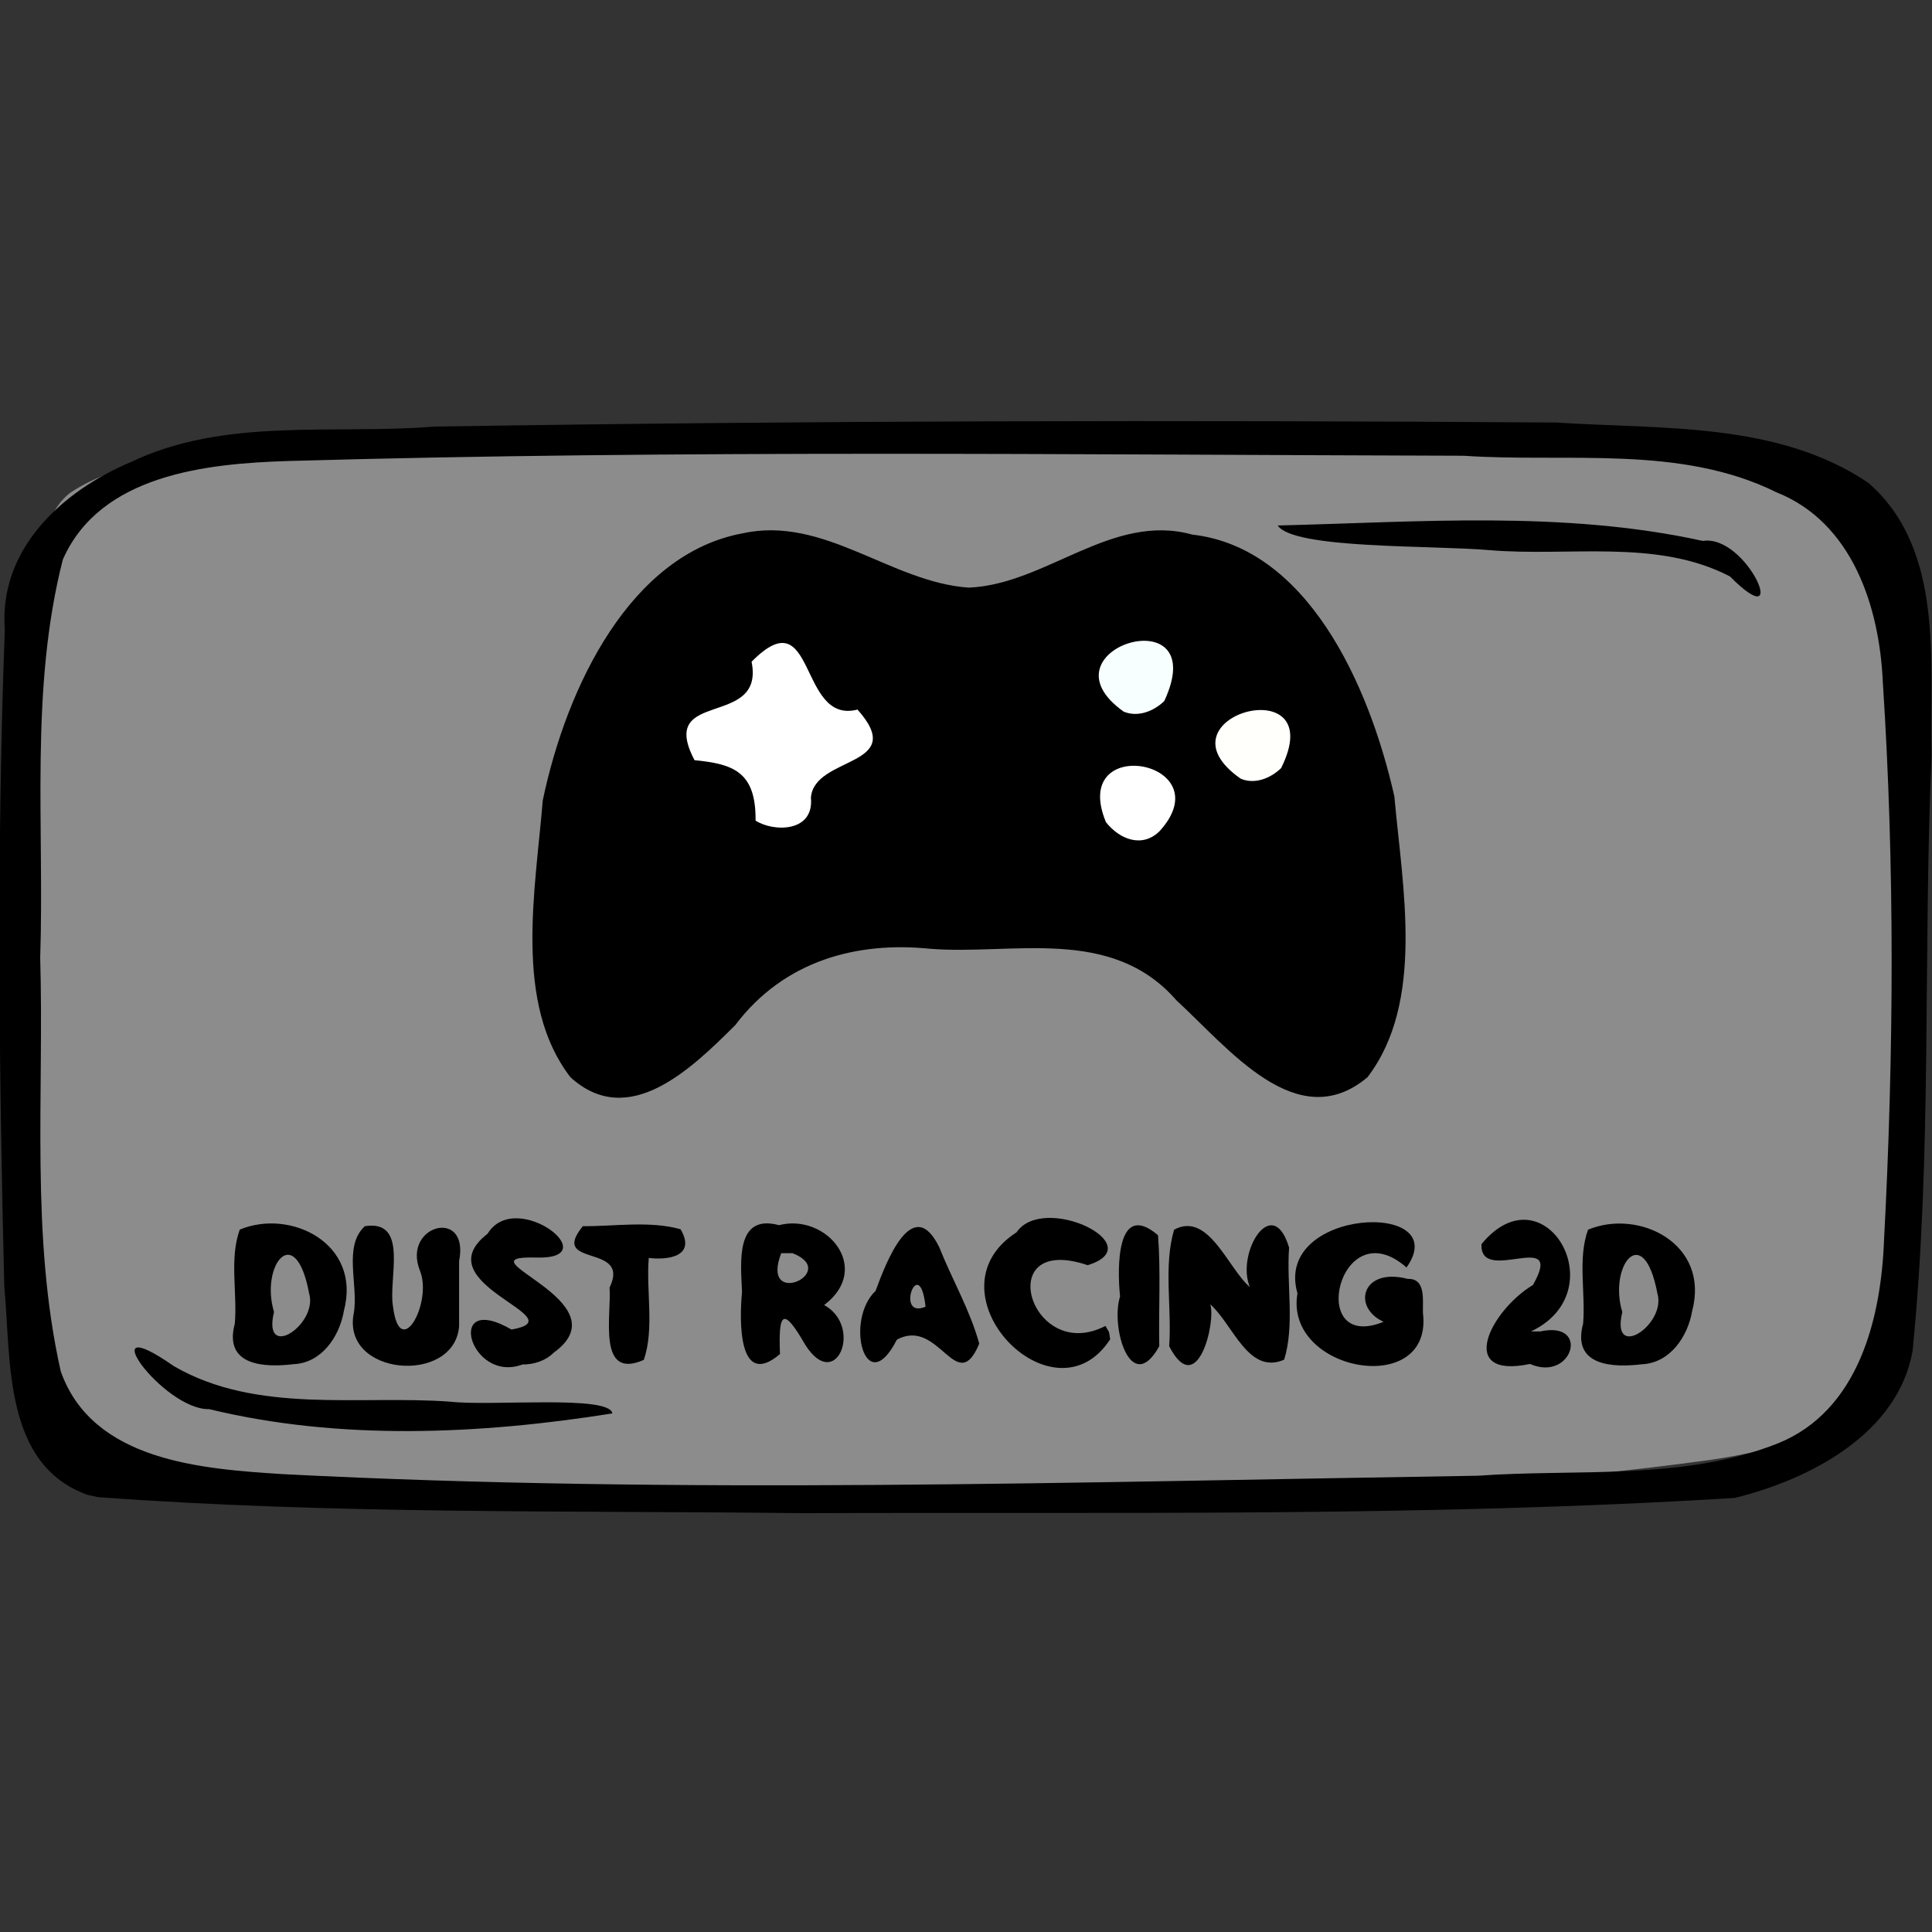 <?xml version="1.0" encoding="UTF-8" standalone="no"?>
<!-- Created with Inkscape (http://www.inkscape.org/) -->

<svg
   xmlns:dc="http://purl.org/dc/elements/1.1/"
   xmlns:cc="http://creativecommons.org/ns#"
   xmlns:rdf="http://www.w3.org/1999/02/22-rdf-syntax-ns#"
   xmlns:svg="http://www.w3.org/2000/svg"
   xmlns="http://www.w3.org/2000/svg"
   xmlns:sodipodi="http://sodipodi.sourceforge.net/DTD/sodipodi-0.dtd"
   xmlns:inkscape="http://www.inkscape.org/namespaces/inkscape"
   width="150"
   height="150"
   viewBox="0 0 39.688 39.688"
   version="1.1"
   id="svg922"
   inkscape:version="0.92.4 (5da689c313, 2019-01-14)"
   sodipodi:docname="USO_games_dustracing2d.svg">
  <rect x="0" y="0" width="39.688" height="39.688" fill="#333333" stroke="none"/>
  <title
     id="title1437">USOICON</title>
  <defs
     id="defs916">
    <clipPath
       id="clipPath1521"
       clipPathUnits="userSpaceOnUse">
      <rect
         y="66.645"
         x="57.114"
         height="151.423"
         width="172.875"
         id="rect1523"
         style="opacity:0.875;fill:#000000;fill-opacity:1;stroke:#000000;stroke-width:0.604;stroke-linejoin:round;stroke-miterlimit:4;stroke-dasharray:none;stroke-opacity:1" />
    </clipPath>
  </defs>
  <sodipodi:namedview
     id="base"
     pagecolor="#ffffff"
     bordercolor="#666666"
     borderopacity="1.0"
     inkscape:pageopacity="0.0"
     inkscape:pageshadow="2"
     inkscape:zoom="1.373326"
     inkscape:cx="62.720683"
     inkscape:cy="49.543413"
     inkscape:document-units="px"
     inkscape:current-layer="layer7"
     showgrid="false"
     inkscape:window-width="776"
     inkscape:window-height="660"
     inkscape:window-x="2844"
     inkscape:window-y="114"
     inkscape:window-maximized="0"
     units="px" />
  <g
     style="display:inline"
     transform="translate(-35.466,-112.592)"
     id="layer1"
     inkscape:groupmode="layer"
     inkscape:label="toonbox" />
  <g
     inkscape:label="text"
     id="layer3"
     inkscape:groupmode="layer" />
  <g
     style="display:inline"
     inkscape:label="icon_games"
     id="layer7"
     inkscape:groupmode="layer">
    <g
       id="g10554">
      <path
         style="display:inline;opacity:0.875;fill:#999999;fill-opacity:1;stroke:none;stroke-width:0.118;stroke-linejoin:round;stroke-miterlimit:4;stroke-dasharray:none;stroke-opacity:0.972"
         d="M 1.435,10.128 C 2.67,9.297 4.324,9.436 5.756,9.205 14.115,8.613 22.517,8.69 30.882,9.158 c 2.392,0.206 4.838,0.269 7.15,0.97 0.872,1.675 0.817,3.67 1.027,5.517 0.208,4.025 0.362,8.131 -0.532,12.088 -0.23,1.649 -2.018,2.052 -3.407,2.259 C 28.803,30.856 22.404,30.811 16.041,30.813 11.304,30.719 6.538,30.746 1.84,30.074 0.173,29.528 0.823,27.039 0.434,25.657 0.155,21.091 0.021,16.472 0.693,11.934 0.848,11.32 0.904,10.549 1.435,10.128 Z"
         id="rect49496"
         inkscape:connector-curvature="0" />
      <path
         style="display:inline;fill:#000000;stroke-width:0.372"
         d="M 1.803,30.709 C 0.057,30.089 0.231,27.938 0.088,26.427 -0.023,21.932 -0.07,17.428 0.099,12.934 -0.028,11.278 1.278,10.087 2.684,9.494 4.616,8.567 6.836,8.931 8.909,8.764 16.596,8.639 24.286,8.627 31.973,8.68 c 2.151,0.141 4.538,-0.02 6.404,1.236 1.585,1.379 1.256,3.719 1.302,5.606 -0.178,4.071 0.016,8.163 -0.389,12.22 -0.293,1.711 -2.12,2.653 -3.655,3.029 -6.368,0.394 -12.757,0.288 -19.135,0.313 C 11.669,31.028 6.827,31.11 2.007,30.754 L 1.803,30.709 Z m 34.718,-1.058 c 1.66,-0.67 2.121,-2.568 2.182,-4.182 C 38.904,21.657 38.926,17.825 38.678,14.015 38.61,12.472 38.055,10.735 36.495,10.114 34.511,9.131 32.202,9.508 30.064,9.362 22.02,9.341 13.972,9.24 5.93,9.47 4.248,9.521 2.061,9.745 1.291,11.494 c -0.682,2.663 -0.377,5.457 -0.465,8.181 0.081,2.829 -0.203,5.716 0.422,8.496 0.655,1.847 2.894,2.004 4.559,2.111 8.177,0.421 16.369,0.159 24.551,0.033 2.046,-0.147 4.225,0.107 6.163,-0.664 z M 4.297,28.947 c -0.939,0.027 -2.493,-2.118 -0.727,-0.884 1.706,0.991 3.797,0.593 5.68,0.731 0.844,0.097 3.277,-0.144 3.329,0.241 -2.713,0.432 -5.596,0.564 -8.282,-0.088 z m 31.24,-17.106 c -1.499,-0.781 -3.309,-0.4 -4.943,-0.54 -1.173,-0.103 -4.022,-0.018 -4.347,-0.506 2.904,-0.07 5.875,-0.312 8.734,0.317 0.913,-0.143 1.835,2.014 0.556,0.729 z"
         id="path49494"
         inkscape:connector-curvature="0" />
      <path
         style="font-style:normal;font-variant:normal;font-weight:normal;font-stretch:normal;font-size:4.246px;font-family:Insaniburger;-inkscape-font-specification:Insaniburger;opacity:1;vector-effect:none;fill:#000000;fill-opacity:1;stroke:none;stroke-width:0.05;stroke-linecap:butt;stroke-linejoin:miter;stroke-miterlimit:4;stroke-dasharray:none;stroke-dashoffset:0;stroke-opacity:1"
         d="m 6.043,28.022 c -0.602,0.075 -1.456,0.043 -1.219,-0.833 0.053,-0.638 -0.114,-1.335 0.101,-1.93 1.044,-0.435 2.504,0.285 2.14,1.666 -0.091,0.536 -0.458,1.066 -1.021,1.098 z M 6.35,26.569 C 6.068,25.063 5.34,25.996 5.629,26.951 5.381,27.977 6.539,27.207 6.35,26.569 Z m 3.081,0.679 C 9.331,28.455 7.001,28.27 7.269,26.969 7.365,26.392 7.045,25.599 7.495,25.189 c 0.913,-0.142 0.478,1.083 0.578,1.647 0.141,1.155 0.819,-0.082 0.553,-0.735 -0.373,-0.936 1.025,-1.308 0.805,-0.195 0,0.447 0,0.894 0,1.341 z m 1.299,0.783 c -1.077,0.398 -1.61,-1.522 -0.222,-0.719 1.372,-0.24 -1.838,-0.928 -0.492,-1.968 0.579,-0.949 2.48,0.539 0.994,0.489 -1.643,-0.043 1.832,0.89 0.37,1.95 -0.175,0.174 -0.415,0.249 -0.65,0.247 z m 2.597,-2.191 c -0.056,0.692 0.118,1.446 -0.101,2.095 -0.964,0.426 -0.662,-0.916 -0.704,-1.485 0.448,-0.923 -1.257,-0.397 -0.549,-1.261 0.661,0.004 1.374,-0.115 2.008,0.063 0.329,0.567 -0.271,0.636 -0.654,0.589 z m 3.603,0.969 c 0.805,0.438 0.247,1.817 -0.388,0.817 -0.454,-0.792 -0.555,-0.675 -0.519,0.19 -0.863,0.731 -0.836,-0.693 -0.78,-1.277 -0.027,-0.613 -0.138,-1.612 0.76,-1.371 0.974,-0.252 1.928,0.886 0.927,1.641 z m -0.882,-1.066 c -0.445,1.159 1.227,0.391 0.232,0 -0.077,0 -0.154,0 -0.232,0 z m 2.965,1.1 c -0.124,-1.135 -0.641,0.272 0,0 z m -0.589,0.677 c -0.645,1.265 -1.08,-0.394 -0.437,-1.003 0.213,-0.583 0.761,-2.016 1.309,-0.893 0.263,0.663 0.631,1.289 0.82,1.978 -0.466,1.116 -0.823,-0.553 -1.691,-0.082 z m 4.382,-0.009 c -1.165,1.8 -3.821,-0.973 -1.924,-2.196 0.556,-0.816 2.785,0.269 1.461,0.675 -1.984,-0.672 -1.177,2.045 0.366,1.248 l 0.073,0.127 z m 1.008,0.144 c -0.576,1.04 -1.008,-0.382 -0.805,-1.023 -0.062,-0.581 -0.074,-1.986 0.78,-1.257 0.057,0.754 0.01,1.522 0.025,2.28 z m 1.862,-1.214 c -0.294,-0.695 0.465,-1.95 0.805,-0.812 -0.056,0.761 0.119,1.584 -0.101,2.302 -0.738,0.322 -1.05,-0.725 -1.518,-1.137 0.12,0.365 -0.269,1.976 -0.844,0.861 0.057,-0.792 -0.12,-1.646 0.101,-2.394 0.708,-0.383 1.107,0.798 1.558,1.18 z m 3.242,-0.169 c -0.939,-0.246 -1.153,0.582 -0.496,0.881 -1.601,0.652 -0.91,-2.33 0.471,-1.116 0.99,-1.392 -2.748,-1.227 -2.24,0.531 -0.28,1.622 2.799,2.164 2.577,0.398 -0.006,-0.257 0.065,-0.709 -0.313,-0.694 z m 2.532,1.079 c 1.757,-0.831 0.269,-3.357 -1.016,-1.794 -0.045,0.863 1.734,-0.352 1.057,0.839 -0.881,0.533 -1.581,1.942 -0.061,1.623 0.871,0.382 1.248,-0.895 0.212,-0.668 -0.064,0 -0.127,0 -0.191,0 z m 2.29,0.673 c -0.602,0.075 -1.456,0.043 -1.219,-0.833 0.053,-0.638 -0.114,-1.335 0.101,-1.93 1.044,-0.435 2.504,0.285 2.14,1.666 -0.091,0.536 -0.458,1.066 -1.021,1.098 z m 0.307,-1.453 c -0.283,-1.505 -1.01,-0.572 -0.721,0.382 -0.247,1.026 0.911,0.256 0.721,-0.382 z"
         id="text49550"
         inkscape:connector-curvature="0" />
      <g
         id="g53695"
         transform="matrix(0.232,0,0,0.267,-40.667,-79.696)">
        <path
           style="fill:#000000;fill-opacity:1;stroke-width:0.56"
           d="m 225.797,381.366 c -5.049,-5.7 -3.098,-14.356 -2.45,-21.296 2.144,-8.897 7.835,-18.944 17.661,-20.544 7.252,-1.396 13.15,3.763 20.064,4.172 6.862,-0.251 12.659,-5.796 19.795,-4.079 10.074,0.993 15.61,11.351 17.885,20.14 0.724,7.025 2.712,15.813 -2.378,21.607 -6.228,4.556 -12.293,-2.233 -16.917,-5.915 -5.788,-5.778 -14.552,-3.456 -21.843,-3.97 -6.372,-0.563 -12.864,0.861 -17.224,5.88 -3.901,3.368 -9.447,8.08 -14.594,4.005 z"
           id="path53677"
           inkscape:connector-curvature="0" />
        <path
           style="fill:#ffffff;fill-opacity:1;stroke-width:0.56"
           d="m 277.987,362.415 c 5.59,-5.401 -8.063,-7.575 -4.773,-0.673 1.239,1.357 3.245,2.007 4.773,0.673 z"
           id="path53675"
           inkscape:connector-curvature="0" />
        <path
           style="fill:#ffffff;fill-opacity:1;stroke-width:0.56"
           d="m 247.091,359.863 c 0.277,-3.257 8.701,-2.33 4.124,-6.783 -5.269,1.192 -3.65,-8.732 -9.378,-3.681 1.203,5.193 -8.413,2.029 -5.051,7.574 3.384,0.296 5.45,0.85 5.405,4.65 1.576,0.886 5.194,0.92 4.9,-1.76 z"
           id="path53673"
           inkscape:connector-curvature="0" />
        <path
           style="fill:#fffffc;fill-opacity:1;stroke-width:0.56"
           d="m 288.722,357.586 c 4.502,-7.798 -11.518,-3.992 -3.568,0.816 1.225,0.443 2.607,-0.012 3.568,-0.816 z"
           id="path53671"
           inkscape:connector-curvature="0" />
        <path
           style="fill:#f8ffff;fill-opacity:1;stroke-width:0.56"
           d="m 278.378,352.425 c 4.381,-8.166 -11.411,-4.019 -3.59,0.815 1.232,0.442 2.623,-0.004 3.59,-0.815 z"
           id="path53664"
           inkscape:connector-curvature="0" />
      </g>
    </g>
  </g>
</svg>
